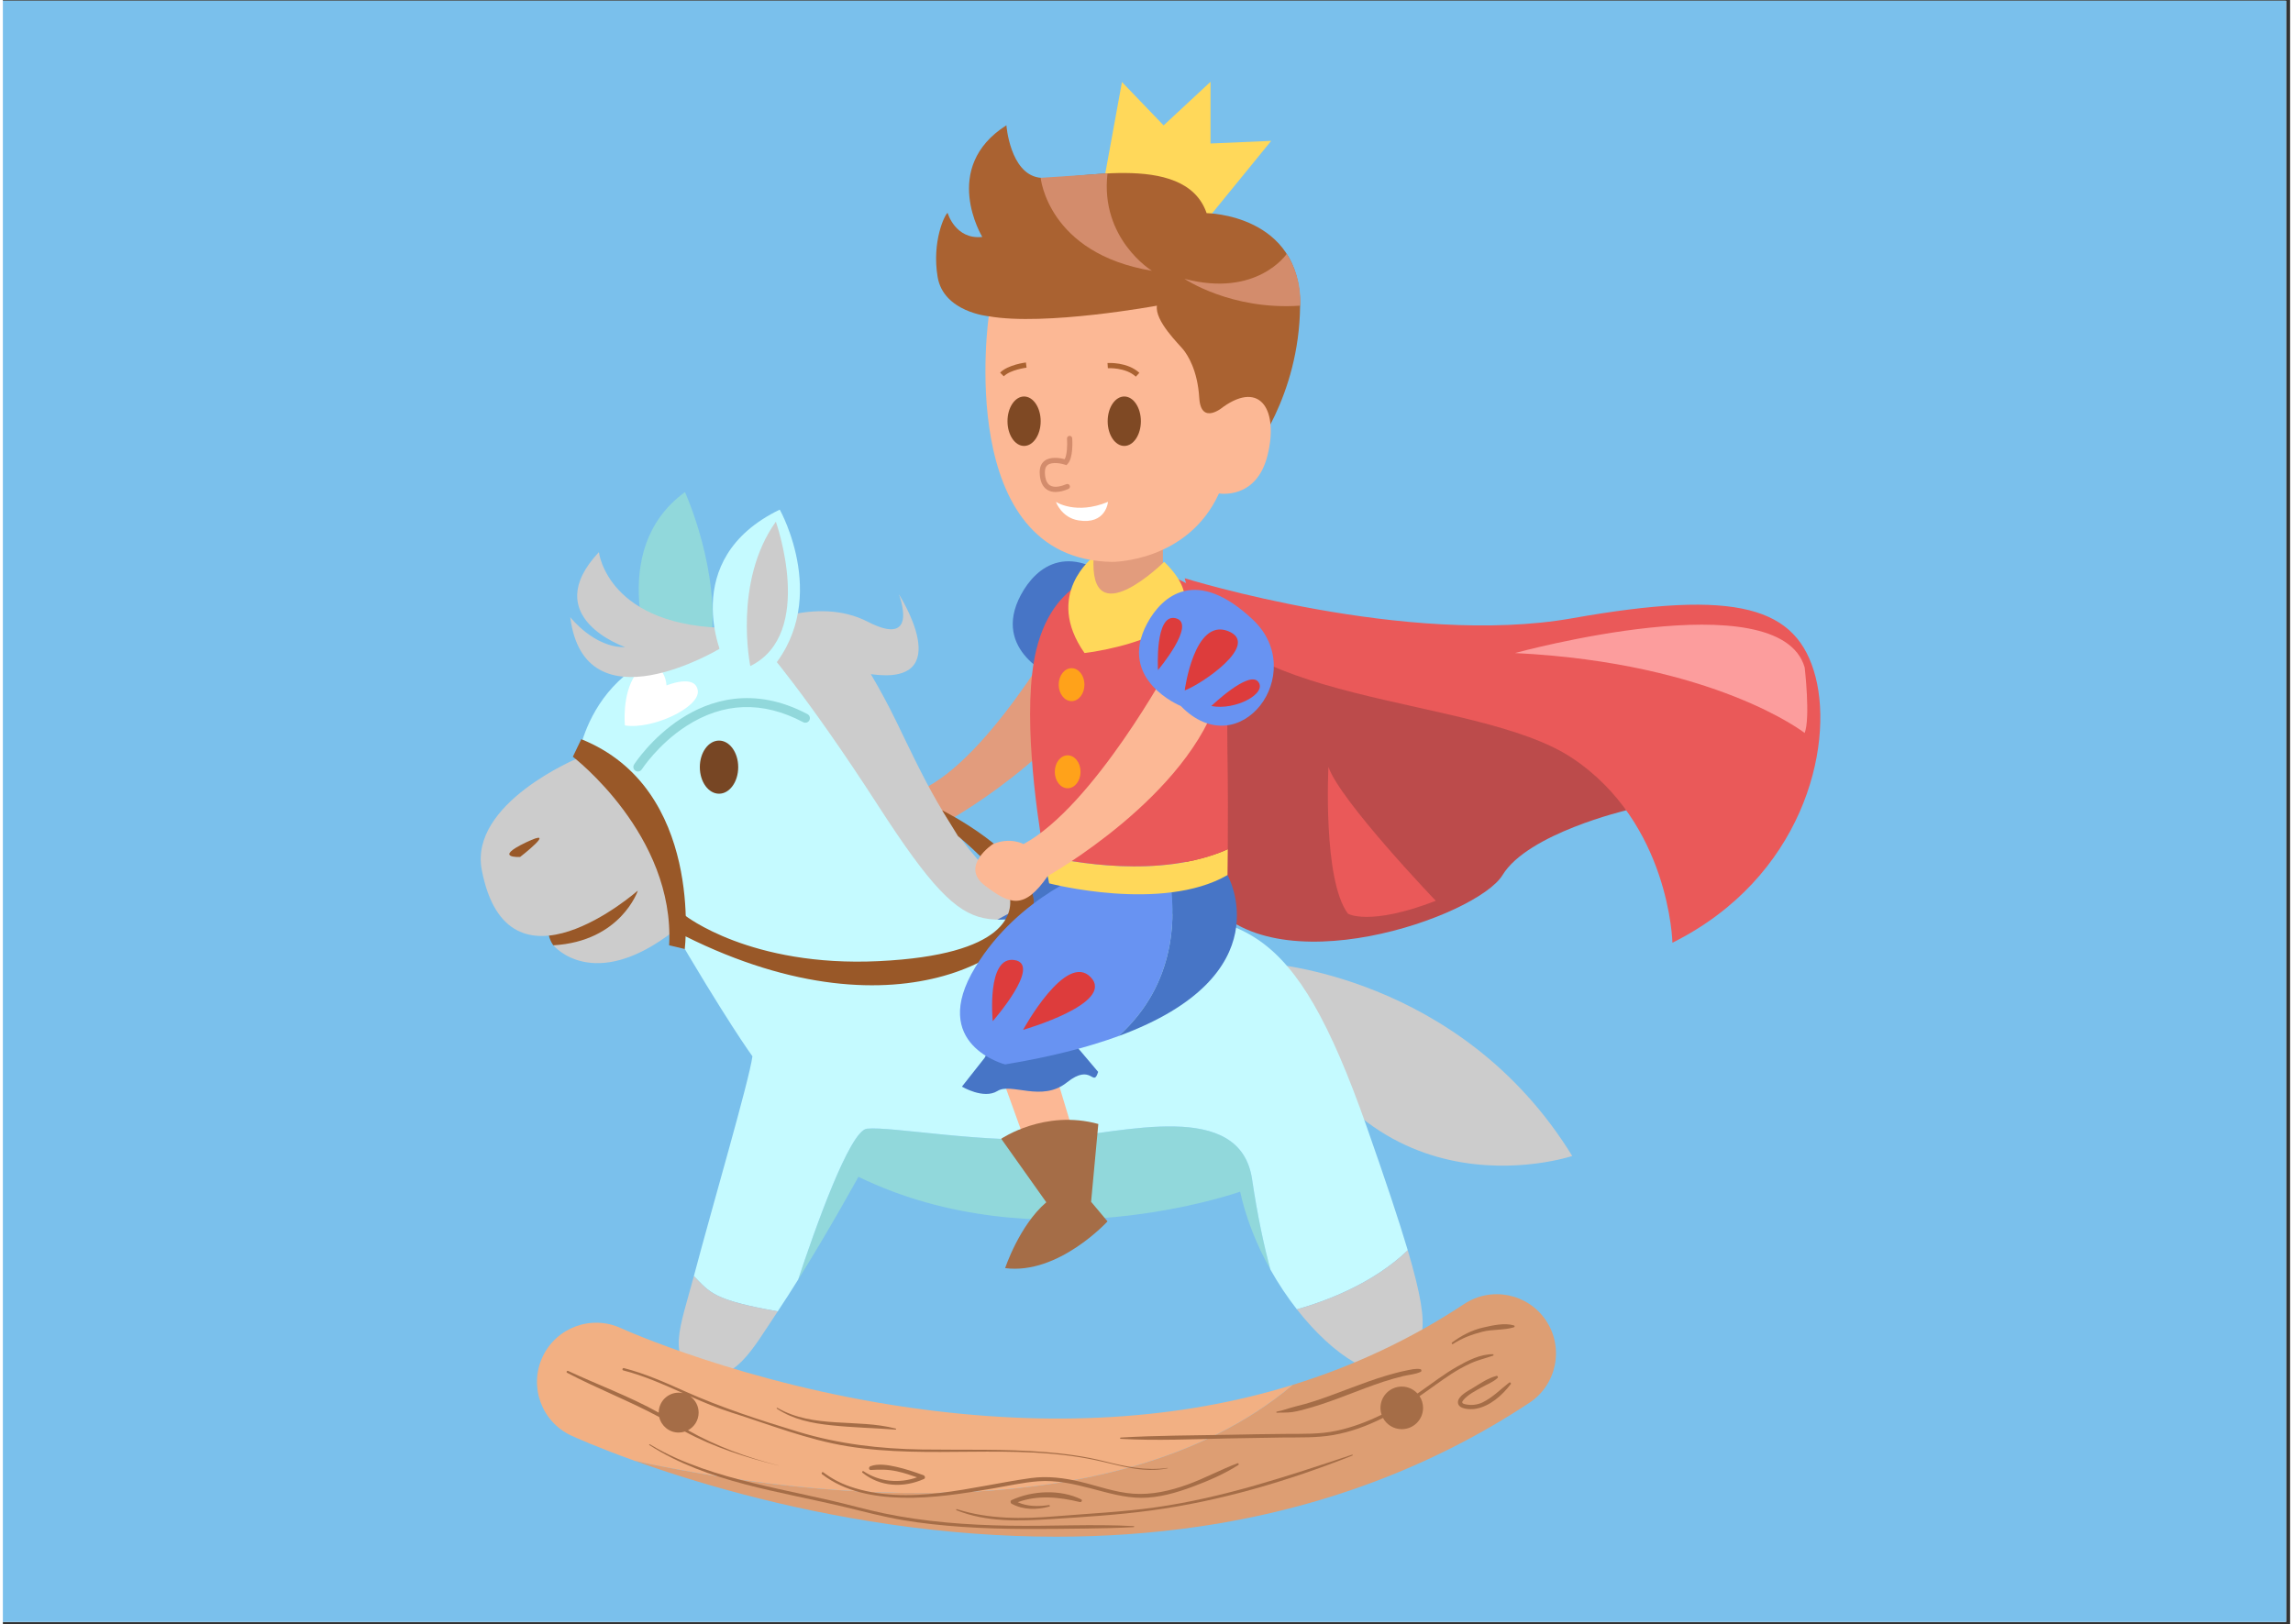 <svg xmlns="http://www.w3.org/2000/svg" xmlns:xlink="http://www.w3.org/1999/xlink" width="559" zoomAndPan="magnify" viewBox="0 0 419.25 297.75" height="396" preserveAspectRatio="xMidYMid meet" version="1.0"><rect x="0" y="0" width="419.25" height="297.75" fill="#333333" stroke="none"/><defs><clipPath id="id1"><path d="M 0 0.141 L 418.5 0.141 L 418.5 297.359 L 0 297.359 Z M 0 0.141 " clip-rule="nonzero"/></clipPath><clipPath id="id2"><path d="M 115.84 237.203 L 284.738 237.203 L 284.738 281.742 L 115.84 281.742 Z M 115.84 237.203 " clip-rule="nonzero"/></clipPath><clipPath id="id3"><path d="M 216.523 106 L 333.141 106 L 333.141 172.867 L 216.523 172.867 Z M 216.523 106 " clip-rule="nonzero"/></clipPath><clipPath id="id4"><path d="M 201 14.996 L 233 14.996 L 233 42 L 201 42 Z M 201 14.996 " clip-rule="nonzero"/></clipPath></defs><g clip-path="url(#id1)"><path fill="#7ac0ec" d="M 0 0.141 L 418.5 0.141 L 418.5 297.359 L 0 297.359 Z M 0 0.141 " fill-opacity="1" fill-rule="nonzero"/><path fill="#ffffff" d="M 0 0.141 L 418.5 0.141 L 418.5 297.359 L 0 297.359 Z M 0 0.141 " fill-opacity="1" fill-rule="nonzero"/><path fill="#7ac0ec" d="M 0 0.141 L 418.5 0.141 L 418.5 297.359 L 0 297.359 Z M 0 0.141 " fill-opacity="1" fill-rule="nonzero"/></g><path fill="#4775c6" d="M 197.074 159.484 C 197.074 159.484 177.863 162.027 173.25 171.406 C 168.637 180.785 200.637 177.316 200.637 177.316 L 197.074 159.484 " fill-opacity="1" fill-rule="nonzero"/><path fill="#e29c7d" d="M 196.34 111.324 C 196.34 111.324 182.312 137.309 169.434 144.266 C 169.434 144.266 167.043 142.914 163.82 144.266 C 163.82 144.266 157.695 148.305 162.34 151.855 C 166.984 155.406 169.551 156.355 173.863 150.133 C 173.863 150.133 199.918 135.496 205.371 116.445 C 205.371 116.445 202.414 108.938 196.34 111.324 " fill-opacity="1" fill-rule="nonzero"/><path fill="#4775c6" d="M 192.777 124.199 C 192.777 124.199 181.043 119.43 186.605 109.059 C 189.391 103.871 195.672 98.617 206.008 108.387 C 216.344 118.156 203.582 135.285 192.777 124.199 " fill-opacity="1" fill-rule="nonzero"/><path fill="#cccccc" d="M 231.336 176.59 C 231.336 176.59 267.148 178.559 287.664 211.941 C 287.664 211.941 246.648 225.703 231.336 176.59 " fill-opacity="1" fill-rule="nonzero"/><path fill="#995828" d="M 100.898 173.312 C 100.898 173.312 96.445 167.961 106.461 160.621 L 116.402 163.266 C 116.402 163.266 117.594 178.559 100.898 173.312 " fill-opacity="1" fill-rule="nonzero"/><path fill="#cccccc" d="M 137.473 115.145 C 137.473 115.145 148.938 109.043 158.547 113.996 C 168.16 118.953 164.227 108.938 164.227 108.938 C 164.227 108.938 175.137 125.867 159.098 123.602 C 160.727 126.359 162.258 129.188 163.66 132.066 C 168.551 142.117 173.199 152.566 181.414 160.422 C 183.438 162.359 185.68 164.172 188.219 165.402 C 188.219 165.402 176.324 171.793 176.031 172.121 C 169.461 179.594 143.117 126.383 143.117 126.383 L 137.473 115.145 " fill-opacity="1" fill-rule="nonzero"/><path fill="#91d8db" d="M 192.969 208.703 C 180.566 209.758 162.676 206.457 158.383 206.934 C 155.234 207.281 148.922 225.105 145.773 234.605 C 151.598 225.273 156.82 215.754 156.82 215.754 C 189.605 231.73 226.789 218.48 226.789 218.48 C 227.902 223.539 229.887 228.398 232.336 232.762 C 231.145 228.344 229.965 222.867 228.984 216.23 C 226.805 201.449 205.371 207.648 192.969 208.703 " fill-opacity="1" fill-rule="nonzero"/><path fill="#c5faff" d="M 257.516 229.227 C 255.879 223.711 253.445 216.43 250.02 206.672 C 236.469 168.02 227.137 167.574 202.977 167.117 C 178.812 166.656 179.531 177.289 160.449 147.723 C 147.285 127.328 139.457 118.473 139.457 118.473 C 108.605 113.941 105.43 138.988 105.43 138.988 C 106.391 143.602 115.004 156.867 122.102 169.066 C 132.613 187.145 137.391 193.66 137.391 193.66 C 136.84 197.977 130.008 221.293 126.656 233.961 C 129.621 236.949 130.109 238.328 142.031 240.426 C 143.277 238.555 144.539 236.586 145.773 234.605 C 148.922 225.105 155.234 207.281 158.383 206.934 C 162.676 206.457 180.566 209.758 192.969 208.703 C 205.371 207.648 226.805 201.449 228.984 216.23 C 229.965 222.867 231.145 228.344 232.336 232.762 C 233.816 235.398 235.465 237.852 237.195 240.059 C 242.645 238.512 251.18 235.297 257.516 229.227 " fill-opacity="1" fill-rule="nonzero"/><path fill="#cccccc" d="M 105.43 138.988 C 105.43 138.988 85.438 147.246 87.777 159.484 C 92.512 184.242 116.211 163.434 116.402 163.266 C 116.402 163.266 113.301 172.598 100.898 173.312 C 100.898 173.312 108.164 182.215 123.031 170.66 C 123.031 170.66 120.695 148.453 105.43 138.988 " fill-opacity="1" fill-rule="nonzero"/><path fill="#995828" d="M 104.477 138.742 C 104.477 138.742 123.199 153.047 122.125 173.312 L 124.988 173.988 C 124.988 173.988 128.559 144.582 106.02 135.523 L 104.477 138.742 " fill-opacity="1" fill-rule="nonzero"/><path fill="#774624" d="M 134.785 140.648 C 134.785 137.961 133.211 135.781 131.27 135.781 C 129.324 135.781 127.75 137.961 127.75 140.648 C 127.75 143.34 129.324 145.52 131.27 145.52 C 133.211 145.52 134.785 143.34 134.785 140.648 " fill-opacity="1" fill-rule="nonzero"/><path fill="#ffffff" d="M 114.016 133 C 114.016 133 113.43 127.391 115.926 123.723 C 118.422 120.051 121.41 122.375 121.648 125.672 C 121.648 125.672 126.895 123.48 127.375 126.582 C 127.852 129.68 119.023 133.816 114.016 133 " fill-opacity="1" fill-rule="nonzero"/><path fill="#91d8db" d="M 119.262 121.812 C 119.262 121.812 110.277 100.945 125.027 90.219 C 125.027 90.219 131.773 104.992 129.691 118.527 L 119.262 121.812 " fill-opacity="1" fill-rule="nonzero"/><path fill="#cccccc" d="M 131.359 118.953 C 131.359 118.953 106.621 133.82 103.996 113.152 C 103.996 113.152 108.398 118.805 114.07 118.641 C 114.07 118.641 98.035 113.195 109.246 101.23 C 109.246 101.23 110.832 115.137 133.594 115.137 L 131.359 118.953 " fill-opacity="1" fill-rule="nonzero"/><path fill="#91d8db" d="M 116.402 141.453 C 116.246 141.453 116.09 141.41 115.949 141.32 C 115.562 141.07 115.449 140.555 115.699 140.168 C 115.824 139.969 118.879 135.273 124.316 131.746 C 129.383 128.461 137.516 125.652 147.484 130.93 C 147.891 131.148 148.043 131.652 147.828 132.059 C 147.613 132.465 147.109 132.621 146.699 132.406 C 139.273 128.473 132.047 128.723 125.223 133.148 C 120.086 136.48 117.133 141.023 117.105 141.07 C 116.945 141.316 116.676 141.453 116.402 141.453 " fill-opacity="1" fill-rule="nonzero"/><path fill="#995828" d="M 125.027 167.832 C 125.027 167.832 137 177.355 160.57 176.215 C 184.145 175.078 185.457 167.312 184.402 163.715 C 183.348 160.121 175.07 153.285 175.07 153.285 L 172.176 148.566 C 172.176 148.566 187.562 156.168 188.914 164.73 C 190.262 173.293 165.152 191.672 124.988 171.602 L 125.027 167.832 " fill-opacity="1" fill-rule="nonzero"/><path fill="#cccccc" d="M 126.656 233.961 C 124.195 243.254 121.371 249.535 127.852 251.695 C 134.074 253.766 137.16 247.742 142.031 240.426 C 130.109 238.328 129.621 236.949 126.656 233.961 " fill-opacity="1" fill-rule="nonzero"/><path fill="#cccccc" d="M 237.195 240.059 C 244.051 248.816 252.125 253.656 255.703 250.438 C 260.156 246.422 262.348 245.547 257.516 229.227 C 251.18 235.297 242.645 238.512 237.195 240.059 " fill-opacity="1" fill-rule="nonzero"/><path fill="#995828" d="M 94.809 157.117 C 94.809 157.117 89.715 157.395 95.875 154.453 C 102.035 151.508 94.809 157.117 94.809 157.117 " fill-opacity="1" fill-rule="nonzero"/><g clip-path="url(#id2)"><path fill="#dd9e73" d="M 282.883 242.148 C 279.574 237.152 272.84 235.777 267.844 239.086 C 258.16 245.484 247.68 250.426 236.438 253.902 C 202.758 282.262 142.57 273.578 115.848 267.84 C 126.184 271.547 142.688 276.578 162.523 279.469 C 172.938 280.984 183.145 281.742 193.07 281.742 C 201.953 281.742 210.613 281.133 218.992 279.918 C 241.461 276.66 261.926 269.008 279.816 257.184 C 284.816 253.875 286.188 247.145 282.883 242.148 " fill-opacity="1" fill-rule="nonzero"/></g><path fill="#f2b083" d="M 236.438 253.902 C 215.574 260.355 192.094 261.766 166.254 258.082 C 135.852 253.75 113.516 243.609 113.297 243.508 C 107.855 241.004 101.414 243.379 98.902 248.812 C 96.391 254.254 98.762 260.699 104.203 263.211 C 104.609 263.398 108.793 265.309 115.848 267.84 C 142.57 273.578 202.758 282.262 236.438 253.902 " fill-opacity="1" fill-rule="nonzero"/><path fill="#a56d47" d="M 213.469 269.125 C 209.438 269.688 205.777 268.883 201.887 267.902 C 198.367 267.016 194.754 266.527 191.145 266.23 C 183.613 265.613 176.043 265.867 168.496 265.754 C 160.75 265.633 153.242 264.758 145.812 262.512 C 138.754 260.375 131.668 258.066 124.938 255.051 C 121.316 253.426 117.691 251.82 113.836 250.832 C 113.562 250.762 113.449 251.184 113.719 251.254 C 117.52 252.23 121.086 253.828 124.656 255.418 C 124.402 255.363 124.141 255.332 123.871 255.332 C 121.852 255.332 120.215 256.969 120.215 258.992 C 120.215 258.992 120.215 258.996 120.215 258.996 C 114.91 256.027 109.102 253.918 103.617 251.352 C 103.395 251.25 103.199 251.57 103.422 251.688 C 108.965 254.605 114.801 256.836 120.305 259.801 C 120.676 261.43 122.133 262.648 123.871 262.648 C 124.27 262.648 124.648 262.582 125.008 262.465 C 130.398 265.359 136.207 267.223 142.16 268.695 C 142.172 268.695 142.176 268.68 142.164 268.68 C 136.324 267.184 130.781 265.168 125.578 262.227 C 126.738 261.613 127.531 260.395 127.531 258.992 C 127.531 257.762 126.926 256.676 125.996 256.012 C 128.43 257.09 130.879 258.129 133.418 258.934 C 140.523 261.18 147.48 263.973 154.871 265.164 C 169.848 267.582 185.152 264.578 200.066 267.66 C 204.551 268.59 208.855 270.164 213.492 269.203 C 213.547 269.191 213.523 269.117 213.469 269.125 " fill-opacity="1" fill-rule="nonzero"/><path fill="#a56d47" d="M 273.113 248.285 C 270.785 248.262 268.461 249.473 266.484 250.602 C 264.234 251.883 262.172 253.473 260.059 254.957 C 259.805 255.137 259.551 255.312 259.293 255.488 C 258.578 254.711 257.555 254.219 256.418 254.219 C 254.258 254.219 252.512 255.969 252.512 258.125 C 252.512 258.562 252.586 258.98 252.719 259.371 C 250.113 260.652 247.395 261.676 244.543 262.301 C 241.398 262.996 238.203 262.867 235.008 262.895 C 231.715 262.918 228.422 262.98 225.129 263.047 C 218.391 263.18 211.621 263.164 204.895 263.562 C 204.742 263.57 204.742 263.789 204.895 263.797 C 211.461 264.176 218.086 263.855 224.656 263.719 C 227.949 263.652 231.242 263.594 234.539 263.555 C 237.676 263.523 240.797 263.637 243.898 263.094 C 247.07 262.539 250.098 261.41 252.973 259.965 C 253.633 261.195 254.926 262.027 256.418 262.027 C 258.574 262.027 260.32 260.277 260.32 258.125 C 260.32 257.328 260.082 256.594 259.676 255.977 C 261.645 254.633 263.531 253.18 265.535 251.883 C 266.66 251.156 267.832 250.504 269.055 249.945 C 270.375 249.34 271.785 249.031 273.148 248.547 C 273.289 248.5 273.27 248.289 273.113 248.285 " fill-opacity="1" fill-rule="nonzero"/><path fill="#a56d47" d="M 207.281 279.801 C 199.691 279.387 192.055 279.852 184.453 279.723 C 176.754 279.594 169.047 279.031 161.5 277.461 C 158.23 276.781 155.016 275.848 151.758 275.105 C 148.613 274.387 145.461 273.719 142.312 273.02 C 135.914 271.602 129.496 270.02 123.484 267.359 C 121.801 266.613 120.164 265.754 118.59 264.801 C 118.496 264.742 118.414 264.887 118.504 264.945 C 129.254 271.824 142.359 273.402 154.52 276.348 C 157.98 277.188 161.402 278.094 164.918 278.691 C 168.523 279.305 172.168 279.684 175.812 279.934 C 183.398 280.461 191.016 280.34 198.613 280.242 C 201.5 280.203 204.395 280.145 207.281 279.984 C 207.398 279.977 207.398 279.809 207.281 279.801 " fill-opacity="1" fill-rule="nonzero"/><path fill="#a56d47" d="M 226.316 268.277 C 223.203 269.438 220.281 271.051 217.148 272.18 C 213.957 273.328 210.578 274.105 207.176 273.855 C 203.895 273.617 200.664 272.426 197.48 271.664 C 194.523 270.961 191.461 270.574 188.43 270.992 C 177.633 272.496 165.961 276.242 155.215 272.523 C 153.473 271.918 151.848 271.039 150.379 269.938 C 150.16 269.773 149.957 270.137 150.168 270.297 C 154.344 273.504 159.645 274.461 164.793 274.594 C 170.387 274.734 175.965 273.84 181.457 272.898 C 184.207 272.426 186.988 271.793 189.77 271.578 C 193.066 271.328 196.309 272.074 199.477 272.898 C 202.488 273.684 205.547 274.609 208.684 274.613 C 211.91 274.613 215.109 273.68 218.105 272.566 C 220.961 271.504 223.883 270.246 226.449 268.602 C 226.613 268.496 226.512 268.203 226.316 268.277 " fill-opacity="1" fill-rule="nonzero"/><path fill="#a56d47" d="M 247.328 266.699 C 235.449 270.652 223.66 274.605 211.211 276.367 C 205.145 277.223 198.988 277.5 192.883 278.004 C 186.902 278.5 180.645 278.555 174.867 276.688 C 174.73 276.645 174.684 276.848 174.812 276.898 C 180.324 279.102 186.238 278.887 192.062 278.52 C 198.191 278.129 204.387 277.754 210.473 276.93 C 223.121 275.223 235.531 271.555 247.375 266.859 C 247.473 266.82 247.434 266.664 247.328 266.699 " fill-opacity="1" fill-rule="nonzero"/><path fill="#a56d47" d="M 197.641 274.887 C 193.848 273.031 188.68 273.262 184.902 275.027 C 184.633 275.152 184.66 275.566 184.902 275.699 C 187.039 276.859 189.516 276.836 191.812 276.215 C 191.996 276.164 191.914 275.914 191.738 275.941 C 189.812 276.223 187.789 276.23 186.016 275.414 C 189.742 274.059 193.609 274.469 197.426 275.391 C 197.723 275.461 197.93 275.027 197.641 274.887 " fill-opacity="1" fill-rule="nonzero"/><path fill="#a56d47" d="M 168.738 270.465 C 167.082 269.863 165.418 269.297 163.695 268.918 C 162.258 268.602 160.418 268.277 159.004 268.832 C 158.672 268.965 158.68 269.531 159.098 269.508 C 160.762 269.41 162.203 269.387 163.855 269.746 C 165.117 270.02 166.352 270.422 167.57 270.852 C 164.309 272.016 160.684 271.695 157.75 269.734 C 157.594 269.629 157.398 269.875 157.547 269.996 C 160.793 272.633 165.078 272.824 168.828 271.16 C 169.16 271.012 169.012 270.566 168.738 270.465 " fill-opacity="1" fill-rule="nonzero"/><path fill="#a56d47" d="M 163.656 261.914 C 156.527 260.074 148.617 261.961 141.969 258.117 C 141.867 258.055 141.777 258.211 141.879 258.273 C 144.883 260.277 148.316 260.941 151.855 261.316 C 155.762 261.73 159.715 261.809 163.629 262.109 C 163.746 262.121 163.766 261.941 163.656 261.914 " fill-opacity="1" fill-rule="nonzero"/><path fill="#a56d47" d="M 276.109 253.484 C 274.512 254.711 273.109 256.188 271.281 257.09 C 270.258 257.594 269.109 257.703 268.004 257.449 C 267.395 257.305 267.375 257.062 267.754 256.629 C 268.602 255.664 269.906 255.012 271.008 254.387 C 271.98 253.836 273.172 253.41 273.984 252.629 C 274.145 252.473 273.977 252.211 273.77 252.262 C 272.254 252.633 270.73 253.695 269.406 254.496 C 268.605 254.977 266.711 255.945 266.711 257.09 C 266.711 258.445 269.086 258.441 269.941 258.293 C 272.59 257.836 274.812 255.828 276.395 253.77 C 276.523 253.609 276.273 253.359 276.109 253.484 " fill-opacity="1" fill-rule="nonzero"/><path fill="#a56d47" d="M 276.977 243.004 C 275.246 242.488 273.059 243 271.336 243.391 C 269.234 243.871 267.363 244.855 265.637 246.137 C 265.477 246.258 265.625 246.523 265.801 246.41 C 267.445 245.344 269.258 244.66 271.152 244.172 C 273.047 243.684 275.129 243.918 276.977 243.344 C 277.145 243.293 277.145 243.055 276.977 243.004 " fill-opacity="1" fill-rule="nonzero"/><path fill="#a56d47" d="M 259.828 251.023 C 258.953 250.863 258.086 251.105 257.223 251.277 C 256.012 251.52 254.824 251.844 253.645 252.191 C 251.395 252.855 249.195 253.676 247 254.496 C 244.816 255.312 242.641 256.156 240.426 256.879 C 239.273 257.254 238.109 257.582 236.93 257.863 C 235.781 258.145 234.645 258.609 233.492 258.812 C 233.379 258.832 233.406 259.016 233.52 259.012 C 234.492 258.957 235.41 259.031 236.383 258.887 C 237.574 258.707 238.746 258.359 239.898 258.023 C 242.129 257.371 244.316 256.562 246.484 255.73 C 248.676 254.891 250.867 254.047 253.098 253.312 C 254.27 252.93 255.457 252.594 256.652 252.301 C 257.715 252.039 258.906 251.992 259.891 251.512 C 260.094 251.414 260.051 251.062 259.828 251.023 " fill-opacity="1" fill-rule="nonzero"/><path fill="#c5faff" d="M 139.91 123.723 L 132.086 120.859 C 132.086 120.859 123.441 102.609 142.402 93.434 C 142.402 93.434 152.207 110.844 139.91 123.723 " fill-opacity="1" fill-rule="nonzero"/><path fill="#cccccc" d="M 137 122.113 C 137 122.113 133.812 106.68 141.684 95.648 C 141.684 95.648 149.012 116.215 137 122.113 " fill-opacity="1" fill-rule="nonzero"/><path fill="#bc4b4b" d="M 297.559 148.566 C 297.559 148.566 279.52 152.809 274.887 160.438 C 270.25 168.07 232.617 181.258 220.605 164.605 C 208.594 147.953 209.824 108.578 209.824 108.578 L 293.062 127.48 L 297.559 148.566 " fill-opacity="1" fill-rule="nonzero"/><g clip-path="url(#id3)"><path fill="#ea5959" d="M 216.629 106.016 C 216.629 106.016 257.371 118.715 287.664 113.352 C 317.957 107.984 328.93 111.18 332.27 124.129 C 335.605 137.074 329.883 160.922 306.031 172.84 C 306.031 172.84 305.551 150.914 287.664 138.988 C 269.773 127.059 222.164 129.797 216.629 106.016 " fill-opacity="1" fill-rule="nonzero"/></g><path fill="#ea5959" d="M 262.652 165.156 C 262.652 165.156 245.121 146.848 242.973 140.609 C 242.973 140.609 241.902 161.32 246.551 167.516 C 246.551 167.516 250.418 169.871 262.652 165.156 " fill-opacity="1" fill-rule="nonzero"/><path fill="#fc9d9d" d="M 330.27 134.387 C 330.27 134.387 313.867 121.539 277.168 119.73 C 277.168 119.73 325.621 106.426 330.27 122.367 C 330.27 122.367 331.344 131.539 330.27 134.387 " fill-opacity="1" fill-rule="nonzero"/><path fill="#fcb895" d="M 183.406 198.266 L 189.859 216.141 L 197.074 210.531 L 191.988 193.664 L 183.406 198.266 " fill-opacity="1" fill-rule="nonzero"/><path fill="#a56d47" d="M 182.996 208.781 C 182.996 208.781 190.949 203.355 200.793 206.074 L 199.469 220.34 L 202.48 223.926 C 202.48 223.926 193.496 233.766 183.715 232.5 C 183.715 232.5 186.293 224.684 191.258 220.426 L 182.996 208.781 " fill-opacity="1" fill-rule="nonzero"/><path fill="#4775c6" d="M 179.93 193.977 L 175.793 199.223 C 175.793 199.223 179.77 201.609 182.312 200.02 C 184.859 198.43 190.414 202.141 195.031 198.457 C 199.648 194.773 199.805 199.543 200.762 196.52 L 196.309 191.258 L 181.043 191.91 L 179.93 193.977 " fill-opacity="1" fill-rule="nonzero"/><path fill="#6893f2" d="M 213.719 160.02 L 200.004 159.484 C 200.004 159.484 186.332 164.047 178.25 177.316 C 169.574 191.57 183.711 195.152 183.711 195.152 C 192.188 193.754 199.02 191.969 204.516 189.949 C 215.195 180.297 215.141 167.777 213.719 160.02 " fill-opacity="1" fill-rule="nonzero"/><path fill="#4775c6" d="M 224.473 160.438 L 213.719 160.02 C 215.141 167.777 215.195 180.297 204.516 189.949 C 234.895 178.785 224.473 160.438 224.473 160.438 " fill-opacity="1" fill-rule="nonzero"/><path fill="#dd3c3c" d="M 181.441 187.223 C 181.441 187.223 180.246 175.223 185.414 176.016 C 190.582 176.812 181.441 187.223 181.441 187.223 " fill-opacity="1" fill-rule="nonzero"/><path fill="#dd3c3c" d="M 187.004 188.812 C 187.004 188.812 194.875 174.387 199.41 179.176 C 203.941 183.965 187.004 188.812 187.004 188.812 " fill-opacity="1" fill-rule="nonzero"/><path fill="#ffd85a" d="M 190.836 156.887 C 191.375 160.016 191.781 161.957 191.781 161.957 C 191.781 161.957 212.477 167.359 224.473 160.438 C 224.473 160.438 224.5 158.652 224.523 155.699 C 212.137 161.227 195.641 158.012 190.836 156.887 " fill-opacity="1" fill-rule="nonzero"/><path fill="#ea5959" d="M 224.523 155.699 C 224.555 151.332 224.57 144.414 224.453 136.914 C 224.223 121.742 226.84 102.906 204.309 104.961 C 204.309 104.961 192.969 104.547 189.422 119.152 C 186.809 129.926 189.332 148.094 190.836 156.887 C 195.641 158.012 212.137 161.227 224.523 155.699 " fill-opacity="1" fill-rule="nonzero"/><path fill="#ffa21a" d="M 198.25 125.527 C 198.25 123.859 197.195 122.508 195.891 122.508 C 194.586 122.508 193.531 123.859 193.531 125.527 C 193.531 127.195 194.586 128.547 195.891 128.547 C 197.195 128.547 198.25 127.195 198.25 125.527 " fill-opacity="1" fill-rule="nonzero"/><path fill="#ffa21a" d="M 197.535 141.5 C 197.535 139.836 196.477 138.484 195.176 138.484 C 193.871 138.484 192.816 139.836 192.816 141.5 C 192.816 143.168 193.871 144.52 195.176 144.52 C 196.477 144.52 197.535 143.168 197.535 141.5 " fill-opacity="1" fill-rule="nonzero"/><path fill="#e29c7d" d="M 199.688 94.195 L 199.688 113.434 L 212.629 113.434 L 212.629 92.578 L 199.688 94.195 " fill-opacity="1" fill-rule="nonzero"/><path fill="#ffd85a" d="M 199.938 102.062 C 199.938 102.062 190.719 108.957 198.266 119.73 C 198.266 119.73 226.613 116.445 212.871 103.004 C 212.871 103.004 199.02 116.715 199.938 102.062 " fill-opacity="1" fill-rule="nonzero"/><path fill="#fcb895" d="M 213.992 121.812 C 213.992 121.812 199.965 147.801 187.086 154.754 C 187.086 154.754 184.695 153.406 181.473 154.754 C 181.473 154.754 175.344 158.797 179.988 162.348 C 184.633 165.895 187.199 166.848 191.516 160.621 C 191.516 160.621 217.566 145.988 223.023 126.938 C 223.023 126.938 220.066 119.43 213.992 121.812 " fill-opacity="1" fill-rule="nonzero"/><path fill="#6893f2" d="M 215.914 129.441 C 215.914 129.441 204.18 124.676 209.746 114.305 C 212.527 109.113 218.809 103.863 229.145 113.633 C 239.48 123.402 226.719 140.531 215.914 129.441 " fill-opacity="1" fill-rule="nonzero"/><path fill="#dd3c3c" d="M 211.734 122.848 C 211.734 122.848 211.098 112.355 214.992 113.352 C 218.887 114.344 211.734 122.848 211.734 122.848 " fill-opacity="1" fill-rule="nonzero"/><path fill="#dd3c3c" d="M 216.629 126.582 C 216.629 126.582 218.355 113.309 224.543 115.691 C 230.734 118.078 219.539 125.547 216.629 126.582 " fill-opacity="1" fill-rule="nonzero"/><path fill="#dd3c3c" d="M 221.508 129.441 C 221.508 129.441 228.367 122.852 230.098 124.992 C 231.832 127.133 225.871 130.316 221.508 129.441 " fill-opacity="1" fill-rule="nonzero"/><g clip-path="url(#id4)"><path fill="#ffd85a" d="M 201.73 33.66 L 205.125 15.035 L 212.758 22.988 L 221.363 14.996 L 221.363 26.309 L 232.484 25.824 L 220.098 41.016 L 201.73 33.66 " fill-opacity="1" fill-rule="nonzero"/></g><path fill="#aa6231" d="M 180.711 57.984 C 180.711 57.984 172.414 57.23 171.336 50.766 C 170.258 44.301 172.629 39.348 173.168 39.023 C 173.168 39.023 174.566 43.98 179.527 43.441 C 179.527 43.441 171.766 30.727 183.945 22.969 C 183.945 22.969 184.594 31.695 189.875 32.559 C 195.156 33.422 216.602 27.281 220.645 39.078 C 220.645 39.078 237.945 39.238 237.781 56.047 C 237.621 72.855 228.73 83.52 228.73 83.52 L 180.711 57.984 " fill-opacity="1" fill-rule="nonzero"/><path fill="#d38c6c" d="M 190.227 32.602 C 190.227 32.602 191.535 46.469 210.621 49.648 C 210.621 49.648 201.09 43.82 202.477 31.793 L 190.227 32.602 " fill-opacity="1" fill-rule="nonzero"/><path fill="#d38c6c" d="M 235.328 46.543 C 235.328 46.543 229.895 54.621 216.582 51.117 C 216.582 51.117 225.113 56.918 237.781 56.043 C 237.781 56.043 238.328 51.262 235.328 46.543 " fill-opacity="1" fill-rule="nonzero"/><path fill="#fcb895" d="M 180.711 57.984 C 180.711 57.984 174.246 102.59 203.348 103.02 C 203.348 103.02 217.168 103.062 222.91 90.465 C 222.91 90.465 229.754 91.707 231.801 83.52 C 233.848 75.332 230.617 69.727 223.719 74.578 C 223.719 74.578 219.621 78.129 219.297 72.961 C 218.977 67.789 217.145 65.094 216.391 64.125 C 215.633 63.156 211.105 58.844 211.539 56.043 C 211.539 56.043 191.059 59.816 180.711 57.984 " fill-opacity="1" fill-rule="nonzero"/><path fill="#7f4924" d="M 190.227 77.227 C 190.227 79.727 188.863 81.758 187.184 81.758 C 185.504 81.758 184.145 79.727 184.145 77.227 C 184.145 74.727 185.504 72.695 187.184 72.695 C 188.863 72.695 190.227 74.727 190.227 77.227 " fill-opacity="1" fill-rule="nonzero"/><path fill="#7f4924" d="M 208.594 77.227 C 208.594 79.727 207.23 81.758 205.551 81.758 C 203.871 81.758 202.508 79.727 202.508 77.227 C 202.508 74.727 203.871 72.695 205.551 72.695 C 207.23 72.695 208.594 74.727 208.594 77.227 " fill-opacity="1" fill-rule="nonzero"/><path fill="#d38c6c" d="M 192.953 90.203 C 192.41 90.203 191.879 90.09 191.41 89.789 C 190.559 89.25 190.098 88.215 190.047 86.723 C 190.012 85.707 190.32 84.953 190.961 84.473 C 192.082 83.641 193.887 83.992 194.633 84.188 C 195.055 83.43 195.141 81.605 195.055 80.418 C 195.039 80.156 195.238 79.93 195.5 79.91 C 195.766 79.891 195.988 80.09 196.008 80.352 C 196.035 80.723 196.23 83.996 195.152 85.074 L 194.945 85.285 L 194.664 85.188 C 194.074 84.992 192.367 84.617 191.531 85.238 C 191.148 85.523 190.977 85.996 191 86.688 C 191.039 87.852 191.352 88.621 191.922 88.984 C 192.801 89.539 194.18 89.09 194.926 88.77 C 195.168 88.668 195.449 88.777 195.555 89.02 C 195.656 89.262 195.547 89.543 195.305 89.645 C 194.625 89.938 193.777 90.203 192.953 90.203 " fill-opacity="1" fill-rule="nonzero"/><path fill="#ffffff" d="M 193.027 92.012 C 193.027 92.012 196.664 94.453 202.57 92.012 C 202.57 92.012 202.227 96.246 197.141 95.406 C 194.008 94.891 193.027 92.012 193.027 92.012 " fill-opacity="1" fill-rule="nonzero"/><path fill="#aa6231" d="M 183.465 68.992 L 182.793 68.316 C 184.242 66.867 187.391 66.477 187.523 66.457 L 187.641 67.406 C 187.609 67.41 184.684 67.777 183.465 68.992 " fill-opacity="1" fill-rule="nonzero"/><path fill="#aa6231" d="M 207.672 69.055 C 205.766 67.312 202.574 67.508 202.543 67.508 L 202.477 66.559 C 202.621 66.547 206.105 66.328 208.316 68.352 L 207.672 69.055 " fill-opacity="1" fill-rule="nonzero"/></svg>